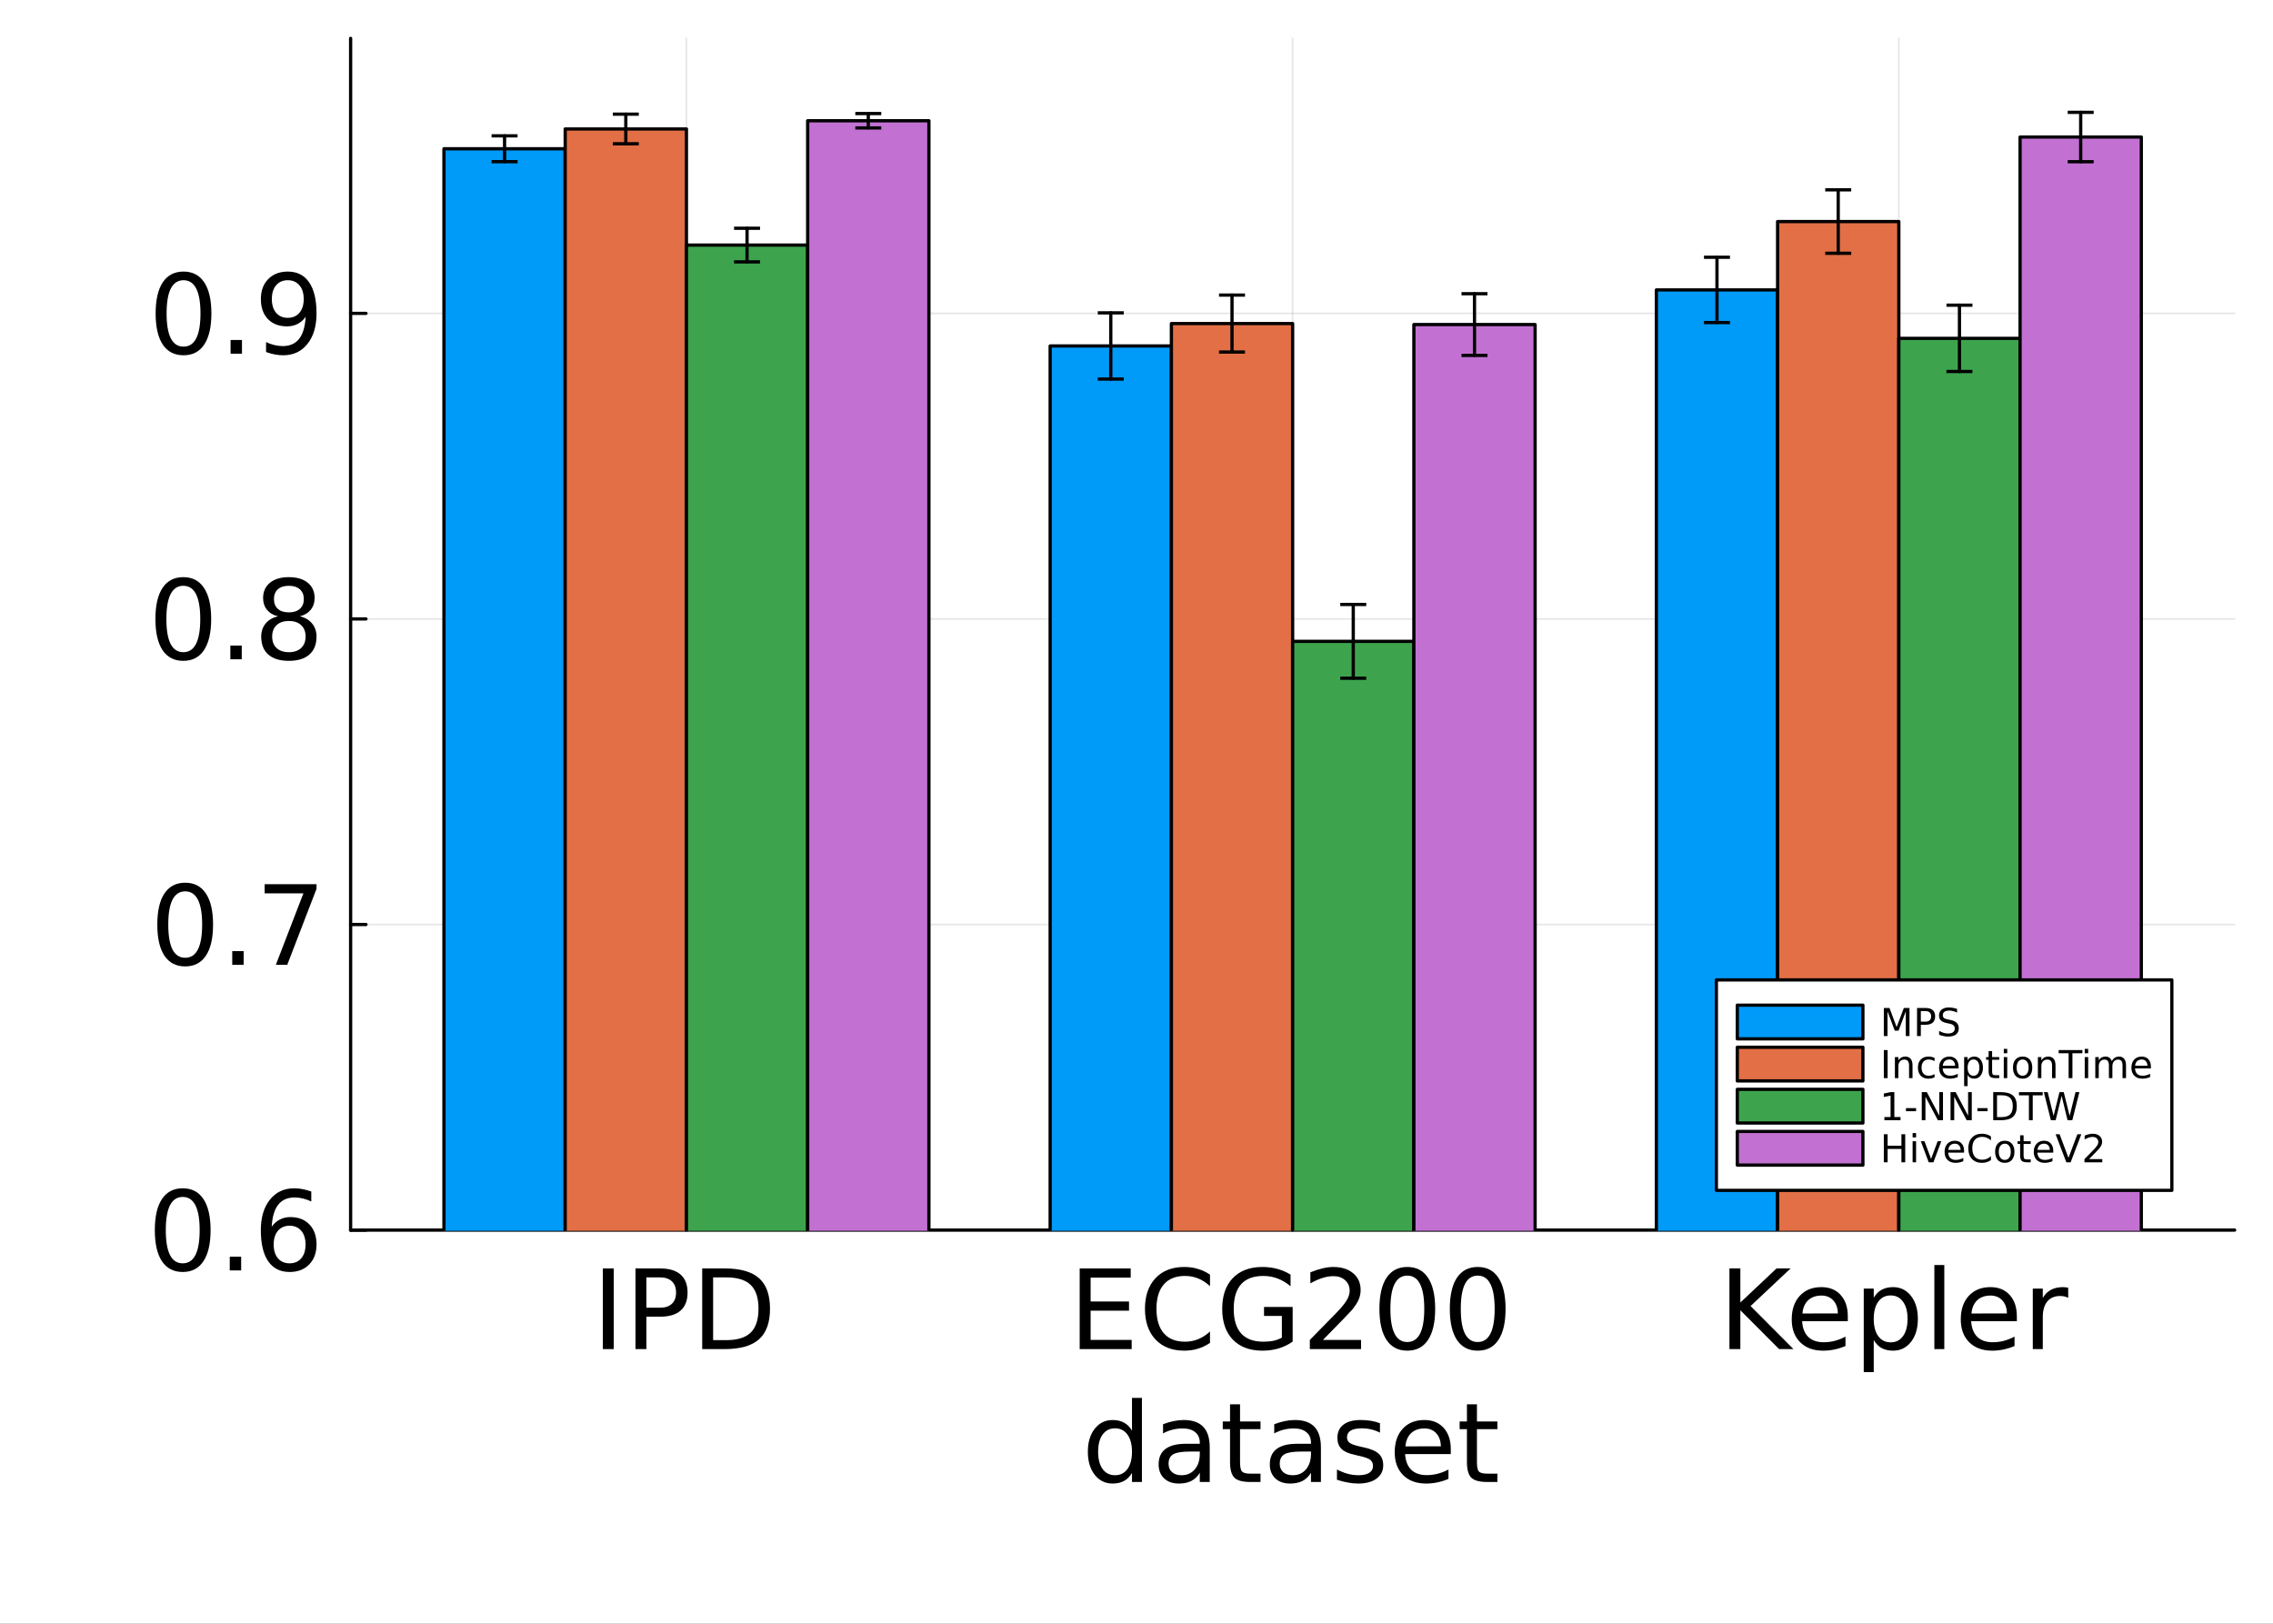 <?xml version="1.0" encoding="utf-8"?>
<svg xmlns="http://www.w3.org/2000/svg" xmlns:xlink="http://www.w3.org/1999/xlink" width="700" height="500" viewBox="0 0 2800 2000">
<rect x="0" y="0" width="2800" height="2000" fill="#333333" stroke="none"/>
<defs>
  <clipPath id="clip960">
    <rect x="0" y="0" width="2800" height="2000"/>
  </clipPath>
</defs>
<path clip-path="url(#clip960)" d="M0 2000 L2800 2000 L2800 -4.44089e-14 L0 -4.44089e-14  Z" fill="#ffffff" fill-rule="evenodd" fill-opacity="1"/>
<defs>
  <clipPath id="clip961">
    <rect x="560" y="0" width="1961" height="1961"/>
  </clipPath>
</defs>
<path clip-path="url(#clip960)" d="M431.91 1515.12 L2752.76 1515.12 L2752.76 47.244 L431.91 47.244  Z" fill="#ffffff" fill-rule="evenodd" fill-opacity="1"/>
<defs>
  <clipPath id="clip962">
    <rect x="431" y="47" width="2322" height="1469"/>
  </clipPath>
</defs>
<polyline clip-path="url(#clip962)" style="stroke:#000000; stroke-linecap:round; stroke-linejoin:round; stroke-width:2; stroke-opacity:0.1; fill:none" points="845.581,1515.12 845.581,47.244 "/>
<polyline clip-path="url(#clip962)" style="stroke:#000000; stroke-linecap:round; stroke-linejoin:round; stroke-width:2; stroke-opacity:0.1; fill:none" points="1592.33,1515.12 1592.33,47.244 "/>
<polyline clip-path="url(#clip962)" style="stroke:#000000; stroke-linecap:round; stroke-linejoin:round; stroke-width:2; stroke-opacity:0.1; fill:none" points="2339.09,1515.12 2339.09,47.244 "/>
<polyline clip-path="url(#clip962)" style="stroke:#000000; stroke-linecap:round; stroke-linejoin:round; stroke-width:2; stroke-opacity:0.1; fill:none" points="431.91,1515.12 2752.76,1515.12 "/>
<polyline clip-path="url(#clip962)" style="stroke:#000000; stroke-linecap:round; stroke-linejoin:round; stroke-width:2; stroke-opacity:0.1; fill:none" points="431.91,1138.74 2752.76,1138.74 "/>
<polyline clip-path="url(#clip962)" style="stroke:#000000; stroke-linecap:round; stroke-linejoin:round; stroke-width:2; stroke-opacity:0.1; fill:none" points="431.91,762.362 2752.76,762.362 "/>
<polyline clip-path="url(#clip962)" style="stroke:#000000; stroke-linecap:round; stroke-linejoin:round; stroke-width:2; stroke-opacity:0.1; fill:none" points="431.91,385.984 2752.76,385.984 "/>
<polyline clip-path="url(#clip960)" style="stroke:#000000; stroke-linecap:round; stroke-linejoin:round; stroke-width:4; stroke-opacity:1; fill:none" points="431.91,1515.12 2752.76,1515.12 "/>
<polyline clip-path="url(#clip960)" style="stroke:#000000; stroke-linecap:round; stroke-linejoin:round; stroke-width:4; stroke-opacity:1; fill:none" points="845.581,1515.12 845.581,1496.22 "/>
<polyline clip-path="url(#clip960)" style="stroke:#000000; stroke-linecap:round; stroke-linejoin:round; stroke-width:4; stroke-opacity:1; fill:none" points="1592.33,1515.12 1592.33,1496.22 "/>
<polyline clip-path="url(#clip960)" style="stroke:#000000; stroke-linecap:round; stroke-linejoin:round; stroke-width:4; stroke-opacity:1; fill:none" points="2339.09,1515.12 2339.09,1496.22 "/>
<path clip-path="url(#clip960)" d="M742.627 1562.36 L756.071 1562.36 L756.071 1661.72 L742.627 1661.72 L742.627 1562.36 Z" fill="#000000" fill-rule="nonzero" fill-opacity="1" /><path clip-path="url(#clip960)" d="M796.267 1573.4 L796.267 1610.74 L813.171 1610.74 Q822.555 1610.74 827.679 1605.88 Q832.803 1601.02 832.803 1592.04 Q832.803 1583.12 827.679 1578.26 Q822.555 1573.4 813.171 1573.4 L796.267 1573.4 M782.824 1562.36 L813.171 1562.36 Q829.875 1562.36 838.394 1569.94 Q846.979 1577.46 846.979 1592.04 Q846.979 1606.75 838.394 1614.27 Q829.875 1621.79 813.171 1621.79 L796.267 1621.79 L796.267 1661.72 L782.824 1661.72 L782.824 1562.36 Z" fill="#000000" fill-rule="nonzero" fill-opacity="1" /><path clip-path="url(#clip960)" d="M878.457 1573.4 L878.457 1650.67 L894.695 1650.67 Q915.259 1650.67 924.776 1641.35 Q934.359 1632.04 934.359 1611.94 Q934.359 1591.97 924.776 1582.72 Q915.259 1573.4 894.695 1573.4 L878.457 1573.4 M865.014 1562.36 L892.632 1562.36 Q921.515 1562.36 935.025 1574.4 Q948.535 1586.38 948.535 1611.94 Q948.535 1637.63 934.958 1649.67 Q921.382 1661.72 892.632 1661.72 L865.014 1661.72 L865.014 1562.36 Z" fill="#000000" fill-rule="nonzero" fill-opacity="1" /><path clip-path="url(#clip960)" d="M1330.02 1562.36 L1392.85 1562.36 L1392.85 1573.67 L1343.47 1573.67 L1343.47 1603.09 L1390.78 1603.09 L1390.78 1614.4 L1343.47 1614.4 L1343.47 1650.4 L1394.05 1650.4 L1394.05 1661.72 L1330.02 1661.72 L1330.02 1562.36 Z" fill="#000000" fill-rule="nonzero" fill-opacity="1" /><path clip-path="url(#clip960)" d="M1490.54 1570.01 L1490.54 1584.19 Q1483.76 1577.86 1476.04 1574.74 Q1468.38 1571.61 1459.73 1571.61 Q1442.69 1571.61 1433.64 1582.06 Q1424.59 1592.44 1424.59 1612.14 Q1424.59 1631.77 1433.64 1642.22 Q1442.69 1652.6 1459.73 1652.6 Q1468.38 1652.6 1476.04 1649.47 Q1483.76 1646.34 1490.54 1640.02 L1490.54 1654.06 Q1483.49 1658.86 1475.57 1661.25 Q1467.72 1663.65 1458.93 1663.65 Q1436.37 1663.65 1423.39 1649.87 Q1410.42 1636.03 1410.42 1612.14 Q1410.42 1588.18 1423.39 1574.4 Q1436.37 1560.56 1458.93 1560.56 Q1467.85 1560.56 1475.7 1562.96 Q1483.62 1565.29 1490.54 1570.01 Z" fill="#000000" fill-rule="nonzero" fill-opacity="1" /><path clip-path="url(#clip960)" d="M1579.06 1647.54 L1579.06 1620.86 L1557.09 1620.86 L1557.09 1609.81 L1592.37 1609.81 L1592.37 1652.47 Q1584.58 1657.99 1575.2 1660.85 Q1565.81 1663.65 1555.16 1663.65 Q1531.87 1663.65 1518.69 1650.07 Q1505.58 1636.43 1505.58 1612.14 Q1505.58 1587.78 1518.69 1574.2 Q1531.87 1560.56 1555.16 1560.56 Q1564.88 1560.56 1573.6 1562.96 Q1582.38 1565.35 1589.77 1570.01 L1589.77 1584.32 Q1582.32 1578 1573.93 1574.8 Q1565.55 1571.61 1556.3 1571.61 Q1538.06 1571.61 1528.88 1581.79 Q1519.76 1591.97 1519.76 1612.14 Q1519.76 1632.24 1528.88 1642.42 Q1538.06 1652.6 1556.3 1652.6 Q1563.42 1652.6 1569.01 1651.4 Q1574.6 1650.14 1579.06 1647.54 Z" fill="#000000" fill-rule="nonzero" fill-opacity="1" /><path clip-path="url(#clip960)" d="M1629.7 1650.4 L1676.62 1650.4 L1676.62 1661.72 L1613.53 1661.72 L1613.53 1650.4 Q1621.18 1642.48 1634.36 1629.17 Q1647.6 1615.8 1651 1611.94 Q1657.45 1604.68 1659.98 1599.69 Q1662.58 1594.63 1662.58 1589.78 Q1662.58 1581.86 1656.99 1576.87 Q1651.46 1571.87 1642.55 1571.87 Q1636.22 1571.87 1629.17 1574.07 Q1622.18 1576.27 1614.19 1580.73 L1614.19 1567.15 Q1622.31 1563.89 1629.37 1562.22 Q1636.42 1560.56 1642.28 1560.56 Q1657.72 1560.56 1666.9 1568.28 Q1676.09 1576 1676.09 1588.91 Q1676.09 1595.03 1673.76 1600.56 Q1671.49 1606.01 1665.44 1613.47 Q1663.78 1615.4 1654.86 1624.65 Q1645.94 1633.83 1629.7 1650.4 Z" fill="#000000" fill-rule="nonzero" fill-opacity="1" /><path clip-path="url(#clip960)" d="M1733.59 1571.21 Q1723.2 1571.21 1717.95 1581.46 Q1712.76 1591.64 1712.76 1612.14 Q1712.76 1632.57 1717.95 1642.82 Q1723.2 1653 1733.59 1653 Q1744.04 1653 1749.23 1642.82 Q1754.48 1632.57 1754.48 1612.14 Q1754.48 1591.64 1749.23 1581.46 Q1744.04 1571.21 1733.59 1571.21 M1733.59 1560.56 Q1750.29 1560.56 1759.08 1573.8 Q1767.93 1586.98 1767.93 1612.14 Q1767.93 1637.23 1759.08 1650.47 Q1750.29 1663.65 1733.59 1663.65 Q1716.88 1663.65 1708.03 1650.47 Q1699.25 1637.23 1699.25 1612.14 Q1699.25 1586.98 1708.03 1573.8 Q1716.88 1560.56 1733.59 1560.56 Z" fill="#000000" fill-rule="nonzero" fill-opacity="1" /><path clip-path="url(#clip960)" d="M1820.3 1571.21 Q1809.92 1571.21 1804.66 1581.46 Q1799.47 1591.64 1799.47 1612.14 Q1799.47 1632.57 1804.66 1642.82 Q1809.92 1653 1820.3 1653 Q1830.75 1653 1835.94 1642.82 Q1841.2 1632.57 1841.2 1612.14 Q1841.2 1591.64 1835.94 1581.46 Q1830.75 1571.21 1820.3 1571.21 M1820.3 1560.56 Q1837.01 1560.56 1845.79 1573.8 Q1854.64 1586.98 1854.64 1612.14 Q1854.64 1637.23 1845.79 1650.47 Q1837.01 1663.65 1820.3 1663.65 Q1803.6 1663.65 1794.75 1650.47 Q1785.96 1637.23 1785.96 1612.14 Q1785.96 1586.98 1794.75 1573.8 Q1803.6 1560.56 1820.3 1560.56 Z" fill="#000000" fill-rule="nonzero" fill-opacity="1" /><path clip-path="url(#clip960)" d="M2130.42 1562.36 L2143.86 1562.36 L2143.86 1604.35 L2188.45 1562.36 L2205.75 1562.36 L2156.44 1608.68 L2209.28 1661.72 L2191.58 1661.72 L2143.86 1613.87 L2143.86 1661.72 L2130.42 1661.72 L2130.42 1562.36 Z" fill="#000000" fill-rule="nonzero" fill-opacity="1" /><path clip-path="url(#clip960)" d="M2276.23 1621.39 L2276.23 1627.38 L2219.93 1627.38 Q2220.72 1640.02 2227.51 1646.68 Q2234.37 1653.27 2246.55 1653.27 Q2253.6 1653.27 2260.19 1651.53 Q2266.84 1649.8 2273.37 1646.34 L2273.37 1657.92 Q2266.78 1660.72 2259.86 1662.18 Q2252.94 1663.65 2245.81 1663.65 Q2227.98 1663.65 2217.53 1653.27 Q2207.15 1642.88 2207.15 1625.18 Q2207.15 1606.88 2217 1596.16 Q2226.91 1585.38 2243.68 1585.38 Q2258.73 1585.38 2267.44 1595.1 Q2276.23 1604.75 2276.23 1621.39 M2263.98 1617.79 Q2263.85 1607.74 2258.33 1601.76 Q2252.87 1595.77 2243.82 1595.77 Q2233.57 1595.77 2227.38 1601.56 Q2221.26 1607.35 2220.33 1617.86 L2263.98 1617.79 Z" fill="#000000" fill-rule="nonzero" fill-opacity="1" /><path clip-path="url(#clip960)" d="M2308.17 1650.54 L2308.17 1690.07 L2295.86 1690.07 L2295.86 1587.18 L2308.17 1587.18 L2308.17 1598.49 Q2312.03 1591.84 2317.89 1588.64 Q2323.81 1585.38 2332 1585.38 Q2345.57 1585.38 2354.03 1596.16 Q2362.54 1606.95 2362.54 1624.52 Q2362.54 1642.08 2354.03 1652.87 Q2345.57 1663.65 2332 1663.65 Q2323.81 1663.65 2317.89 1660.45 Q2312.03 1657.19 2308.17 1650.54 M2349.83 1624.52 Q2349.83 1611.01 2344.24 1603.35 Q2338.72 1595.63 2329 1595.63 Q2319.29 1595.63 2313.7 1603.35 Q2308.17 1611.01 2308.17 1624.52 Q2308.17 1638.03 2313.7 1645.75 Q2319.29 1653.4 2329 1653.4 Q2338.72 1653.4 2344.24 1645.75 Q2349.83 1638.03 2349.83 1624.52 Z" fill="#000000" fill-rule="nonzero" fill-opacity="1" /><path clip-path="url(#clip960)" d="M2382.84 1558.16 L2395.09 1558.16 L2395.09 1661.72 L2382.84 1661.72 L2382.84 1558.16 Z" fill="#000000" fill-rule="nonzero" fill-opacity="1" /><path clip-path="url(#clip960)" d="M2484.46 1621.39 L2484.46 1627.38 L2428.16 1627.38 Q2428.96 1640.02 2435.75 1646.68 Q2442.6 1653.27 2454.78 1653.27 Q2461.84 1653.27 2468.43 1651.53 Q2475.08 1649.8 2481.6 1646.34 L2481.6 1657.92 Q2475.01 1660.72 2468.09 1662.18 Q2461.17 1663.65 2454.05 1663.65 Q2436.22 1663.65 2425.77 1653.27 Q2415.39 1642.88 2415.39 1625.18 Q2415.39 1606.88 2425.23 1596.16 Q2435.15 1585.38 2451.92 1585.38 Q2466.96 1585.38 2475.68 1595.1 Q2484.46 1604.75 2484.46 1621.39 M2472.22 1617.79 Q2472.09 1607.74 2466.56 1601.76 Q2461.11 1595.77 2452.05 1595.77 Q2441.81 1595.77 2435.62 1601.56 Q2429.49 1607.35 2428.56 1617.86 L2472.22 1617.79 Z" fill="#000000" fill-rule="nonzero" fill-opacity="1" /><path clip-path="url(#clip960)" d="M2547.75 1598.63 Q2545.69 1597.43 2543.23 1596.9 Q2540.83 1596.3 2537.9 1596.3 Q2527.52 1596.3 2521.93 1603.09 Q2516.41 1609.81 2516.41 1622.45 L2516.41 1661.72 L2504.1 1661.72 L2504.1 1587.18 L2516.41 1587.18 L2516.41 1598.76 Q2520.27 1591.97 2526.46 1588.71 Q2532.65 1585.38 2541.5 1585.38 Q2542.76 1585.38 2544.29 1585.58 Q2545.82 1585.72 2547.69 1586.05 L2547.75 1598.63 Z" fill="#000000" fill-rule="nonzero" fill-opacity="1" /><path clip-path="url(#clip960)" d="M1394.44 1762.17 L1394.44 1721.84 L1406.69 1721.84 L1406.69 1825.39 L1394.44 1825.39 L1394.44 1814.21 Q1390.59 1820.86 1384.66 1824.12 Q1378.81 1827.32 1370.55 1827.32 Q1357.04 1827.32 1348.53 1816.54 Q1340.07 1805.76 1340.07 1788.19 Q1340.07 1770.62 1348.53 1759.84 Q1357.04 1749.06 1370.55 1749.06 Q1378.81 1749.06 1384.66 1752.32 Q1390.59 1755.51 1394.44 1762.17 M1352.72 1788.19 Q1352.72 1801.7 1358.24 1809.42 Q1363.83 1817.07 1373.55 1817.07 Q1383.26 1817.07 1388.85 1809.42 Q1394.44 1801.7 1394.44 1788.19 Q1394.44 1774.68 1388.85 1767.02 Q1383.26 1759.3 1373.55 1759.3 Q1363.83 1759.3 1358.24 1767.02 Q1352.72 1774.68 1352.72 1788.19 Z" fill="#000000" fill-rule="nonzero" fill-opacity="1" /><path clip-path="url(#clip960)" d="M1465.79 1787.92 Q1450.95 1787.92 1445.22 1791.32 Q1439.5 1794.71 1439.5 1802.9 Q1439.5 1809.42 1443.76 1813.28 Q1448.08 1817.07 1455.47 1817.07 Q1465.65 1817.07 1471.78 1809.88 Q1477.97 1802.63 1477.97 1790.65 L1477.97 1787.92 L1465.79 1787.92 M1490.21 1782.86 L1490.21 1825.39 L1477.97 1825.39 L1477.97 1814.08 Q1473.77 1820.86 1467.52 1824.12 Q1461.26 1827.32 1452.21 1827.32 Q1440.76 1827.32 1433.98 1820.93 Q1427.25 1814.47 1427.25 1803.69 Q1427.25 1791.12 1435.64 1784.73 Q1444.09 1778.34 1460.8 1778.34 L1477.97 1778.34 L1477.97 1777.14 Q1477.97 1768.69 1472.38 1764.1 Q1466.85 1759.44 1456.8 1759.44 Q1450.41 1759.44 1444.36 1760.97 Q1438.3 1762.5 1432.71 1765.56 L1432.71 1754.25 Q1439.43 1751.65 1445.76 1750.39 Q1452.08 1749.06 1458.07 1749.06 Q1474.24 1749.06 1482.23 1757.44 Q1490.21 1765.83 1490.21 1782.86 Z" fill="#000000" fill-rule="nonzero" fill-opacity="1" /><path clip-path="url(#clip960)" d="M1527.55 1729.69 L1527.55 1750.85 L1552.77 1750.85 L1552.77 1760.37 L1527.55 1760.37 L1527.55 1800.83 Q1527.55 1809.95 1530.01 1812.54 Q1532.54 1815.14 1540.19 1815.14 L1552.77 1815.14 L1552.77 1825.39 L1540.19 1825.39 Q1526.02 1825.39 1520.62 1820.13 Q1515.23 1814.81 1515.23 1800.83 L1515.23 1760.37 L1506.25 1760.37 L1506.25 1750.85 L1515.23 1750.85 L1515.23 1729.69 L1527.55 1729.69 Z" fill="#000000" fill-rule="nonzero" fill-opacity="1" /><path clip-path="url(#clip960)" d="M1602.75 1787.92 Q1587.91 1787.92 1582.18 1791.32 Q1576.46 1794.71 1576.46 1802.9 Q1576.46 1809.42 1580.72 1813.28 Q1585.05 1817.07 1592.43 1817.07 Q1602.62 1817.07 1608.74 1809.88 Q1614.93 1802.63 1614.93 1790.65 L1614.93 1787.92 L1602.75 1787.92 M1627.17 1782.86 L1627.17 1825.39 L1614.93 1825.39 L1614.93 1814.08 Q1610.73 1820.86 1604.48 1824.12 Q1598.22 1827.32 1589.17 1827.32 Q1577.73 1827.32 1570.94 1820.93 Q1564.22 1814.47 1564.22 1803.69 Q1564.22 1791.12 1572.6 1784.73 Q1581.05 1778.34 1597.76 1778.34 L1614.93 1778.34 L1614.93 1777.14 Q1614.93 1768.69 1609.34 1764.1 Q1603.81 1759.44 1593.76 1759.44 Q1587.38 1759.44 1581.32 1760.97 Q1575.26 1762.5 1569.67 1765.56 L1569.67 1754.25 Q1576.39 1751.65 1582.72 1750.39 Q1589.04 1749.06 1595.03 1749.06 Q1611.2 1749.06 1619.19 1757.44 Q1627.17 1765.83 1627.17 1782.86 Z" fill="#000000" fill-rule="nonzero" fill-opacity="1" /><path clip-path="url(#clip960)" d="M1699.91 1753.05 L1699.91 1764.63 Q1694.72 1761.97 1689.13 1760.64 Q1683.54 1759.3 1677.55 1759.3 Q1668.43 1759.3 1663.84 1762.1 Q1659.32 1764.89 1659.32 1770.48 Q1659.32 1774.74 1662.58 1777.21 Q1665.84 1779.6 1675.69 1781.8 L1679.88 1782.73 Q1692.92 1785.53 1698.38 1790.65 Q1703.91 1795.71 1703.91 1804.83 Q1703.91 1815.21 1695.65 1821.26 Q1687.47 1827.32 1673.09 1827.32 Q1667.1 1827.32 1660.58 1826.12 Q1654.13 1824.99 1646.94 1822.66 L1646.94 1810.02 Q1653.73 1813.54 1660.31 1815.34 Q1666.9 1817.07 1673.36 1817.07 Q1682.01 1817.07 1686.67 1814.14 Q1691.33 1811.15 1691.33 1805.76 Q1691.33 1800.77 1687.93 1798.1 Q1684.61 1795.44 1673.23 1792.98 L1668.97 1791.98 Q1657.59 1789.59 1652.53 1784.66 Q1647.47 1779.67 1647.47 1771.02 Q1647.47 1760.5 1654.92 1754.78 Q1662.38 1749.06 1676.09 1749.06 Q1682.88 1749.06 1688.86 1750.05 Q1694.85 1751.05 1699.91 1753.05 Z" fill="#000000" fill-rule="nonzero" fill-opacity="1" /><path clip-path="url(#clip960)" d="M1787.16 1785.06 L1787.16 1791.05 L1730.86 1791.05 Q1731.66 1803.69 1738.44 1810.35 Q1745.3 1816.94 1757.48 1816.94 Q1764.53 1816.94 1771.12 1815.21 Q1777.78 1813.48 1784.3 1810.02 L1784.3 1821.6 Q1777.71 1824.39 1770.79 1825.86 Q1763.87 1827.32 1756.75 1827.32 Q1738.91 1827.32 1728.46 1816.94 Q1718.08 1806.56 1718.08 1788.85 Q1718.08 1770.55 1727.93 1759.84 Q1737.85 1749.06 1754.62 1749.06 Q1769.66 1749.06 1778.38 1758.77 Q1787.16 1768.42 1787.16 1785.06 M1774.91 1781.47 Q1774.78 1771.42 1769.26 1765.43 Q1763.8 1759.44 1754.75 1759.44 Q1744.5 1759.44 1738.31 1765.23 Q1732.19 1771.02 1731.26 1781.53 L1774.91 1781.47 Z" fill="#000000" fill-rule="nonzero" fill-opacity="1" /><path clip-path="url(#clip960)" d="M1819.37 1729.69 L1819.37 1750.85 L1844.59 1750.85 L1844.59 1760.37 L1819.37 1760.37 L1819.37 1800.83 Q1819.37 1809.95 1821.83 1812.54 Q1824.36 1815.14 1832.01 1815.14 L1844.59 1815.14 L1844.59 1825.39 L1832.01 1825.39 Q1817.84 1825.39 1812.45 1820.13 Q1807.06 1814.81 1807.06 1800.83 L1807.06 1760.37 L1798.07 1760.37 L1798.07 1750.85 L1807.06 1750.85 L1807.06 1729.69 L1819.37 1729.69 Z" fill="#000000" fill-rule="nonzero" fill-opacity="1" /><polyline clip-path="url(#clip960)" style="stroke:#000000; stroke-linecap:round; stroke-linejoin:round; stroke-width:4; stroke-opacity:1; fill:none" points="431.91,1515.12 431.91,47.244 "/>
<polyline clip-path="url(#clip960)" style="stroke:#000000; stroke-linecap:round; stroke-linejoin:round; stroke-width:4; stroke-opacity:1; fill:none" points="431.91,1515.12 450.808,1515.12 "/>
<polyline clip-path="url(#clip960)" style="stroke:#000000; stroke-linecap:round; stroke-linejoin:round; stroke-width:4; stroke-opacity:1; fill:none" points="431.91,1138.74 450.808,1138.74 "/>
<polyline clip-path="url(#clip960)" style="stroke:#000000; stroke-linecap:round; stroke-linejoin:round; stroke-width:4; stroke-opacity:1; fill:none" points="431.91,762.362 450.808,762.362 "/>
<polyline clip-path="url(#clip960)" style="stroke:#000000; stroke-linecap:round; stroke-linejoin:round; stroke-width:4; stroke-opacity:1; fill:none" points="431.91,385.984 450.808,385.984 "/>
<path clip-path="url(#clip960)" d="M225.065 1474.29 Q214.683 1474.29 209.425 1484.54 Q204.234 1494.72 204.234 1515.22 Q204.234 1535.65 209.425 1545.9 Q214.683 1556.08 225.065 1556.08 Q235.513 1556.08 240.704 1545.9 Q245.961 1535.65 245.961 1515.22 Q245.961 1494.72 240.704 1484.54 Q235.513 1474.29 225.065 1474.29 M225.065 1463.64 Q241.769 1463.64 250.553 1476.88 Q259.405 1490.06 259.405 1515.22 Q259.405 1540.31 250.553 1553.55 Q241.769 1566.73 225.065 1566.73 Q208.36 1566.73 199.509 1553.55 Q190.724 1540.31 190.724 1515.22 Q190.724 1490.06 199.509 1476.88 Q208.36 1463.64 225.065 1463.64 Z" fill="#000000" fill-rule="nonzero" fill-opacity="1" /><path clip-path="url(#clip960)" d="M283.03 1547.89 L297.072 1547.89 L297.072 1564.8 L283.03 1564.8 L283.03 1547.89 Z" fill="#000000" fill-rule="nonzero" fill-opacity="1" /><path clip-path="url(#clip960)" d="M356.768 1509.76 Q347.717 1509.76 342.393 1515.95 Q337.136 1522.14 337.136 1532.92 Q337.136 1543.63 342.393 1549.89 Q347.717 1556.08 356.768 1556.08 Q365.819 1556.08 371.076 1549.89 Q376.4 1543.63 376.4 1532.92 Q376.4 1522.14 371.076 1515.95 Q365.819 1509.76 356.768 1509.76 M383.455 1467.63 L383.455 1479.88 Q378.397 1477.48 373.206 1476.22 Q368.082 1474.95 363.024 1474.95 Q349.714 1474.95 342.659 1483.94 Q335.672 1492.92 334.673 1511.09 Q338.6 1505.3 344.523 1502.24 Q350.446 1499.11 357.567 1499.11 Q372.541 1499.11 381.192 1508.23 Q389.91 1517.28 389.91 1532.92 Q389.91 1548.23 380.859 1557.48 Q371.809 1566.73 356.768 1566.73 Q339.531 1566.73 330.414 1553.55 Q321.297 1540.31 321.297 1515.22 Q321.297 1491.66 332.477 1477.68 Q343.658 1463.64 362.491 1463.64 Q367.549 1463.64 372.674 1464.64 Q377.865 1465.64 383.455 1467.63 Z" fill="#000000" fill-rule="nonzero" fill-opacity="1" /><path clip-path="url(#clip960)" d="M228.126 1097.91 Q217.744 1097.91 212.486 1108.16 Q207.296 1118.34 207.296 1138.84 Q207.296 1159.27 212.486 1169.52 Q217.744 1179.7 228.126 1179.7 Q238.574 1179.7 243.765 1169.52 Q249.023 1159.27 249.023 1138.84 Q249.023 1118.34 243.765 1108.16 Q238.574 1097.91 228.126 1097.91 M228.126 1087.26 Q244.83 1087.26 253.615 1100.51 Q262.466 1113.68 262.466 1138.84 Q262.466 1163.93 253.615 1177.17 Q244.83 1190.35 228.126 1190.35 Q211.422 1190.35 202.57 1177.17 Q193.786 1163.93 193.786 1138.84 Q193.786 1113.68 202.57 1100.51 Q211.422 1087.26 228.126 1087.26 Z" fill="#000000" fill-rule="nonzero" fill-opacity="1" /><path clip-path="url(#clip960)" d="M286.091 1171.52 L300.134 1171.52 L300.134 1188.42 L286.091 1188.42 L286.091 1171.52 Z" fill="#000000" fill-rule="nonzero" fill-opacity="1" /><path clip-path="url(#clip960)" d="M326.022 1089.06 L389.91 1089.06 L389.91 1094.78 L353.84 1188.42 L339.798 1188.42 L373.738 1100.37 L326.022 1100.37 L326.022 1089.06 Z" fill="#000000" fill-rule="nonzero" fill-opacity="1" /><path clip-path="url(#clip960)" d="M225.797 721.533 Q215.415 721.533 210.157 731.782 Q204.966 741.964 204.966 762.462 Q204.966 782.893 210.157 793.141 Q215.415 803.324 225.797 803.324 Q236.245 803.324 241.436 793.141 Q246.693 782.893 246.693 762.462 Q246.693 741.964 241.436 731.782 Q236.245 721.533 225.797 721.533 M225.797 710.885 Q242.501 710.885 251.285 724.128 Q260.137 737.305 260.137 762.462 Q260.137 787.551 251.285 800.795 Q242.501 813.972 225.797 813.972 Q209.092 813.972 200.241 800.795 Q191.456 787.551 191.456 762.462 Q191.456 737.305 200.241 724.128 Q209.092 710.885 225.797 710.885 Z" fill="#000000" fill-rule="nonzero" fill-opacity="1" /><path clip-path="url(#clip960)" d="M283.762 795.138 L297.804 795.138 L297.804 812.042 L283.762 812.042 L283.762 795.138 Z" fill="#000000" fill-rule="nonzero" fill-opacity="1" /><path clip-path="url(#clip960)" d="M355.836 764.857 Q346.253 764.857 340.729 769.982 Q335.272 775.106 335.272 784.091 Q335.272 793.075 340.729 798.199 Q346.253 803.324 355.836 803.324 Q365.42 803.324 370.943 798.199 Q376.467 793.008 376.467 784.091 Q376.467 775.106 370.943 769.982 Q365.486 764.857 355.836 764.857 M342.393 759.134 Q333.742 757.004 328.883 751.081 Q324.092 745.158 324.092 736.64 Q324.092 724.727 332.544 717.806 Q341.062 710.885 355.836 710.885 Q370.677 710.885 379.129 717.806 Q387.581 724.727 387.581 736.64 Q387.581 745.158 382.723 751.081 Q377.931 757.004 369.346 759.134 Q379.063 761.397 384.453 767.985 Q389.91 774.574 389.91 784.091 Q389.91 798.532 381.059 806.252 Q372.274 813.972 355.836 813.972 Q339.398 813.972 330.547 806.252 Q321.762 798.532 321.762 784.091 Q321.762 774.574 327.22 767.985 Q332.677 761.397 342.393 759.134 M337.468 737.904 Q337.468 745.624 342.26 749.95 Q347.118 754.276 355.836 754.276 Q364.488 754.276 369.346 749.95 Q374.271 745.624 374.271 737.904 Q374.271 730.185 369.346 725.859 Q364.488 721.533 355.836 721.533 Q347.118 721.533 342.26 725.859 Q337.468 730.185 337.468 737.904 Z" fill="#000000" fill-rule="nonzero" fill-opacity="1" /><path clip-path="url(#clip960)" d="M226.063 345.155 Q215.681 345.155 210.423 355.404 Q205.232 365.586 205.232 386.084 Q205.232 406.515 210.423 416.764 Q215.681 426.946 226.063 426.946 Q236.511 426.946 241.702 416.764 Q246.96 406.515 246.96 386.084 Q246.96 365.586 241.702 355.404 Q236.511 345.155 226.063 345.155 M226.063 334.507 Q242.767 334.507 251.552 347.751 Q260.403 360.928 260.403 386.084 Q260.403 411.173 251.552 424.417 Q242.767 437.594 226.063 437.594 Q209.359 437.594 200.507 424.417 Q191.723 411.173 191.723 386.084 Q191.723 360.928 200.507 347.751 Q209.359 334.507 226.063 334.507 Z" fill="#000000" fill-rule="nonzero" fill-opacity="1" /><path clip-path="url(#clip960)" d="M284.028 418.76 L298.07 418.76 L298.07 435.664 L284.028 435.664 L284.028 418.76 Z" fill="#000000" fill-rule="nonzero" fill-opacity="1" /><path clip-path="url(#clip960)" d="M327.752 433.601 L327.752 421.356 Q332.81 423.751 338.001 425.016 Q343.192 426.28 348.183 426.28 Q361.493 426.28 368.481 417.363 Q375.535 408.378 376.534 390.143 Q372.674 395.867 366.751 398.928 Q360.828 401.989 353.64 401.989 Q338.733 401.989 330.015 393.005 Q321.363 383.954 321.363 368.315 Q321.363 353.008 330.414 343.758 Q339.465 334.507 354.505 334.507 Q371.742 334.507 380.793 347.751 Q389.91 360.928 389.91 386.084 Q389.91 409.576 378.73 423.618 Q367.616 437.594 348.782 437.594 Q343.724 437.594 338.533 436.596 Q333.342 435.597 327.752 433.601 M354.505 391.474 Q363.556 391.474 368.814 385.285 Q374.138 379.096 374.138 368.315 Q374.138 357.6 368.814 351.411 Q363.556 345.155 354.505 345.155 Q345.454 345.155 340.13 351.411 Q334.873 357.6 334.873 368.315 Q334.873 379.096 340.13 385.285 Q345.454 391.474 354.505 391.474 Z" fill="#000000" fill-rule="nonzero" fill-opacity="1" /><path clip-path="url(#clip962)" d="M546.88 183.225 L546.88 3773.38 L696.231 3773.38 L696.231 183.225 L546.88 183.225 L546.88 183.225  Z" fill="#009af9" fill-rule="evenodd" fill-opacity="1"/>
<polyline clip-path="url(#clip962)" style="stroke:#000000; stroke-linecap:round; stroke-linejoin:round; stroke-width:4; stroke-opacity:1; fill:none" points="546.88,183.225 546.88,3773.38 696.231,3773.38 696.231,183.225 546.88,183.225 "/>
<path clip-path="url(#clip962)" d="M1293.63 426.131 L1293.63 3773.38 L1442.98 3773.38 L1442.98 426.131 L1293.63 426.131 L1293.63 426.131  Z" fill="#009af9" fill-rule="evenodd" fill-opacity="1"/>
<polyline clip-path="url(#clip962)" style="stroke:#000000; stroke-linecap:round; stroke-linejoin:round; stroke-width:4; stroke-opacity:1; fill:none" points="1293.63,426.131 1293.63,3773.38 1442.98,3773.38 1442.98,426.131 1293.63,426.131 "/>
<path clip-path="url(#clip962)" d="M2040.38 357.103 L2040.38 3773.38 L2189.73 3773.38 L2189.73 357.103 L2040.38 357.103 L2040.38 357.103  Z" fill="#009af9" fill-rule="evenodd" fill-opacity="1"/>
<polyline clip-path="url(#clip962)" style="stroke:#000000; stroke-linecap:round; stroke-linejoin:round; stroke-width:4; stroke-opacity:1; fill:none" points="2040.38,357.103 2040.38,3773.38 2189.73,3773.38 2189.73,357.103 2040.38,357.103 "/>
<circle clip-path="url(#clip962)" style="fill:#009af9; stroke:none; fill-opacity:0" cx="621.555" cy="183.225" r="2"/>
<circle clip-path="url(#clip962)" style="fill:#009af9; stroke:none; fill-opacity:0" cx="1368.31" cy="426.131" r="2"/>
<circle clip-path="url(#clip962)" style="fill:#009af9; stroke:none; fill-opacity:0" cx="2115.06" cy="357.103" r="2"/>
<path clip-path="url(#clip962)" d="M621.555 199.133 L621.555 167.318 L621.555 3773.38 L621.555 3773.38  Z" fill="#009af9" fill-rule="evenodd" fill-opacity="1"/>
<polyline clip-path="url(#clip962)" style="stroke:#000000; stroke-linecap:round; stroke-linejoin:round; stroke-width:4; stroke-opacity:1; fill:none" points="621.555,199.133 621.555,167.318 "/>
<path clip-path="url(#clip962)" d="M1368.31 466.911 L1368.31 385.351 L1368.31 3773.38 L1368.31 3773.38  Z" fill="#009af9" fill-rule="evenodd" fill-opacity="1"/>
<polyline clip-path="url(#clip962)" style="stroke:#000000; stroke-linecap:round; stroke-linejoin:round; stroke-width:4; stroke-opacity:1; fill:none" points="1368.31,466.911 1368.31,385.351 "/>
<path clip-path="url(#clip962)" d="M2115.06 397.334 L2115.06 316.872 L2115.06 3773.38 L2115.06 3773.38  Z" fill="#009af9" fill-rule="evenodd" fill-opacity="1"/>
<polyline clip-path="url(#clip962)" style="stroke:#000000; stroke-linecap:round; stroke-linejoin:round; stroke-width:4; stroke-opacity:1; fill:none" points="2115.06,397.334 2115.06,316.872 "/>
<line clip-path="url(#clip962)" x1="637.555" y1="199.133" x2="605.555" y2="199.133" style="stroke:#000000; stroke-width:4; stroke-opacity:1"/>
<line clip-path="url(#clip962)" x1="637.555" y1="167.318" x2="605.555" y2="167.318" style="stroke:#000000; stroke-width:4; stroke-opacity:1"/>
<line clip-path="url(#clip962)" x1="1384.31" y1="466.911" x2="1352.31" y2="466.911" style="stroke:#000000; stroke-width:4; stroke-opacity:1"/>
<line clip-path="url(#clip962)" x1="1384.31" y1="385.351" x2="1352.31" y2="385.351" style="stroke:#000000; stroke-width:4; stroke-opacity:1"/>
<line clip-path="url(#clip962)" x1="2131.06" y1="397.334" x2="2099.06" y2="397.334" style="stroke:#000000; stroke-width:4; stroke-opacity:1"/>
<line clip-path="url(#clip962)" x1="2131.06" y1="316.872" x2="2099.06" y2="316.872" style="stroke:#000000; stroke-width:4; stroke-opacity:1"/>
<path clip-path="url(#clip962)" d="M696.231 158.841 L696.231 3773.38 L845.581 3773.38 L845.581 158.841 L696.231 158.841 L696.231 158.841  Z" fill="#e26f46" fill-rule="evenodd" fill-opacity="1"/>
<polyline clip-path="url(#clip962)" style="stroke:#000000; stroke-linecap:round; stroke-linejoin:round; stroke-width:4; stroke-opacity:1; fill:none" points="696.231,158.841 696.231,3773.38 845.581,3773.38 845.581,158.841 696.231,158.841 "/>
<path clip-path="url(#clip962)" d="M1442.98 398.53 L1442.98 3773.38 L1592.33 3773.38 L1592.33 398.53 L1442.98 398.53 L1442.98 398.53  Z" fill="#e26f46" fill-rule="evenodd" fill-opacity="1"/>
<polyline clip-path="url(#clip962)" style="stroke:#000000; stroke-linecap:round; stroke-linejoin:round; stroke-width:4; stroke-opacity:1; fill:none" points="1442.98,398.53 1442.98,3773.38 1592.33,3773.38 1592.33,398.53 1442.98,398.53 "/>
<path clip-path="url(#clip962)" d="M2189.73 272.897 L2189.73 3773.38 L2339.09 3773.38 L2339.09 272.897 L2189.73 272.897 L2189.73 272.897  Z" fill="#e26f46" fill-rule="evenodd" fill-opacity="1"/>
<polyline clip-path="url(#clip962)" style="stroke:#000000; stroke-linecap:round; stroke-linejoin:round; stroke-width:4; stroke-opacity:1; fill:none" points="2189.73,272.897 2189.73,3773.38 2339.09,3773.38 2339.09,272.897 2189.73,272.897 "/>
<circle clip-path="url(#clip962)" style="fill:#e26f46; stroke:none; fill-opacity:0" cx="770.906" cy="158.841" r="2"/>
<circle clip-path="url(#clip962)" style="fill:#e26f46; stroke:none; fill-opacity:0" cx="1517.66" cy="398.53" r="2"/>
<circle clip-path="url(#clip962)" style="fill:#e26f46; stroke:none; fill-opacity:0" cx="2264.41" cy="272.897" r="2"/>
<path clip-path="url(#clip962)" d="M770.906 177.073 L770.906 140.609 L770.906 3773.38 L770.906 3773.38  Z" fill="#e26f46" fill-rule="evenodd" fill-opacity="1"/>
<polyline clip-path="url(#clip962)" style="stroke:#000000; stroke-linecap:round; stroke-linejoin:round; stroke-width:4; stroke-opacity:1; fill:none" points="770.906,177.073 770.906,140.609 "/>
<path clip-path="url(#clip962)" d="M1517.66 433.604 L1517.66 363.456 L1517.66 3773.38 L1517.66 3773.38  Z" fill="#e26f46" fill-rule="evenodd" fill-opacity="1"/>
<polyline clip-path="url(#clip962)" style="stroke:#000000; stroke-linecap:round; stroke-linejoin:round; stroke-width:4; stroke-opacity:1; fill:none" points="1517.66,433.604 1517.66,363.456 "/>
<path clip-path="url(#clip962)" d="M2264.41 311.968 L2264.41 233.826 L2264.41 3773.38 L2264.41 3773.38  Z" fill="#e26f46" fill-rule="evenodd" fill-opacity="1"/>
<polyline clip-path="url(#clip962)" style="stroke:#000000; stroke-linecap:round; stroke-linejoin:round; stroke-width:4; stroke-opacity:1; fill:none" points="2264.41,311.968 2264.41,233.826 "/>
<line clip-path="url(#clip962)" x1="786.906" y1="177.073" x2="754.906" y2="177.073" style="stroke:#000000; stroke-width:4; stroke-opacity:1"/>
<line clip-path="url(#clip962)" x1="786.906" y1="140.609" x2="754.906" y2="140.609" style="stroke:#000000; stroke-width:4; stroke-opacity:1"/>
<line clip-path="url(#clip962)" x1="1533.66" y1="433.604" x2="1501.66" y2="433.604" style="stroke:#000000; stroke-width:4; stroke-opacity:1"/>
<line clip-path="url(#clip962)" x1="1533.66" y1="363.456" x2="1501.66" y2="363.456" style="stroke:#000000; stroke-width:4; stroke-opacity:1"/>
<line clip-path="url(#clip962)" x1="2280.41" y1="311.968" x2="2248.41" y2="311.968" style="stroke:#000000; stroke-width:4; stroke-opacity:1"/>
<line clip-path="url(#clip962)" x1="2280.41" y1="233.826" x2="2248.41" y2="233.826" style="stroke:#000000; stroke-width:4; stroke-opacity:1"/>
<path clip-path="url(#clip962)" d="M845.581 301.857 L845.581 3773.38 L994.931 3773.38 L994.931 301.857 L845.581 301.857 L845.581 301.857  Z" fill="#3da44d" fill-rule="evenodd" fill-opacity="1"/>
<polyline clip-path="url(#clip962)" style="stroke:#000000; stroke-linecap:round; stroke-linejoin:round; stroke-width:4; stroke-opacity:1; fill:none" points="845.581,301.857 845.581,3773.38 994.931,3773.38 994.931,301.857 845.581,301.857 "/>
<path clip-path="url(#clip962)" d="M1592.33 789.963 L1592.33 3773.38 L1741.68 3773.38 L1741.68 789.963 L1592.33 789.963 L1592.33 789.963  Z" fill="#3da44d" fill-rule="evenodd" fill-opacity="1"/>
<polyline clip-path="url(#clip962)" style="stroke:#000000; stroke-linecap:round; stroke-linejoin:round; stroke-width:4; stroke-opacity:1; fill:none" points="1592.33,789.963 1592.33,3773.38 1741.68,3773.38 1741.68,789.963 1592.33,789.963 "/>
<path clip-path="url(#clip962)" d="M2339.09 416.735 L2339.09 3773.38 L2488.44 3773.38 L2488.44 416.735 L2339.09 416.735 L2339.09 416.735  Z" fill="#3da44d" fill-rule="evenodd" fill-opacity="1"/>
<polyline clip-path="url(#clip962)" style="stroke:#000000; stroke-linecap:round; stroke-linejoin:round; stroke-width:4; stroke-opacity:1; fill:none" points="2339.09,416.735 2339.09,3773.38 2488.44,3773.38 2488.44,416.735 2339.09,416.735 "/>
<circle clip-path="url(#clip962)" style="fill:#3da44d; stroke:none; fill-opacity:0" cx="920.256" cy="301.857" r="2"/>
<circle clip-path="url(#clip962)" style="fill:#3da44d; stroke:none; fill-opacity:0" cx="1667.01" cy="789.963" r="2"/>
<circle clip-path="url(#clip962)" style="fill:#3da44d; stroke:none; fill-opacity:0" cx="2413.76" cy="416.735" r="2"/>
<path clip-path="url(#clip962)" d="M920.256 322.568 L920.256 281.146 L920.256 3773.38 L920.256 3773.38  Z" fill="#3da44d" fill-rule="evenodd" fill-opacity="1"/>
<polyline clip-path="url(#clip962)" style="stroke:#000000; stroke-linecap:round; stroke-linejoin:round; stroke-width:4; stroke-opacity:1; fill:none" points="920.256,322.568 920.256,281.146 "/>
<path clip-path="url(#clip962)" d="M1667.01 835.387 L1667.01 744.538 L1667.01 3773.38 L1667.01 3773.38  Z" fill="#3da44d" fill-rule="evenodd" fill-opacity="1"/>
<polyline clip-path="url(#clip962)" style="stroke:#000000; stroke-linecap:round; stroke-linejoin:round; stroke-width:4; stroke-opacity:1; fill:none" points="1667.01,835.387 1667.01,744.538 "/>
<path clip-path="url(#clip962)" d="M2413.76 457.577 L2413.76 375.893 L2413.76 3773.38 L2413.76 3773.38  Z" fill="#3da44d" fill-rule="evenodd" fill-opacity="1"/>
<polyline clip-path="url(#clip962)" style="stroke:#000000; stroke-linecap:round; stroke-linejoin:round; stroke-width:4; stroke-opacity:1; fill:none" points="2413.76,457.577 2413.76,375.893 "/>
<line clip-path="url(#clip962)" x1="936.256" y1="322.568" x2="904.256" y2="322.568" style="stroke:#000000; stroke-width:4; stroke-opacity:1"/>
<line clip-path="url(#clip962)" x1="936.256" y1="281.146" x2="904.256" y2="281.146" style="stroke:#000000; stroke-width:4; stroke-opacity:1"/>
<line clip-path="url(#clip962)" x1="1683.01" y1="835.387" x2="1651.01" y2="835.387" style="stroke:#000000; stroke-width:4; stroke-opacity:1"/>
<line clip-path="url(#clip962)" x1="1683.01" y1="744.538" x2="1651.01" y2="744.538" style="stroke:#000000; stroke-width:4; stroke-opacity:1"/>
<line clip-path="url(#clip962)" x1="2429.76" y1="457.577" x2="2397.76" y2="457.577" style="stroke:#000000; stroke-width:4; stroke-opacity:1"/>
<line clip-path="url(#clip962)" x1="2429.76" y1="375.893" x2="2397.76" y2="375.893" style="stroke:#000000; stroke-width:4; stroke-opacity:1"/>
<path clip-path="url(#clip962)" d="M994.931 148.721 L994.931 3773.38 L1144.28 3773.38 L1144.28 148.721 L994.931 148.721 L994.931 148.721  Z" fill="#c271d2" fill-rule="evenodd" fill-opacity="1"/>
<polyline clip-path="url(#clip962)" style="stroke:#000000; stroke-linecap:round; stroke-linejoin:round; stroke-width:4; stroke-opacity:1; fill:none" points="994.931,148.721 994.931,3773.38 1144.28,3773.38 1144.28,148.721 994.931,148.721 "/>
<path clip-path="url(#clip962)" d="M1741.68 399.785 L1741.68 3773.38 L1891.03 3773.38 L1891.03 399.785 L1741.68 399.785 L1741.68 399.785  Z" fill="#c271d2" fill-rule="evenodd" fill-opacity="1"/>
<polyline clip-path="url(#clip962)" style="stroke:#000000; stroke-linecap:round; stroke-linejoin:round; stroke-width:4; stroke-opacity:1; fill:none" points="1741.68,399.785 1741.68,3773.38 1891.03,3773.38 1891.03,399.785 1741.68,399.785 "/>
<path clip-path="url(#clip962)" d="M2488.44 168.782 L2488.44 3773.38 L2637.79 3773.38 L2637.79 168.782 L2488.44 168.782 L2488.44 168.782  Z" fill="#c271d2" fill-rule="evenodd" fill-opacity="1"/>
<polyline clip-path="url(#clip962)" style="stroke:#000000; stroke-linecap:round; stroke-linejoin:round; stroke-width:4; stroke-opacity:1; fill:none" points="2488.44,168.782 2488.44,3773.38 2637.79,3773.38 2637.79,168.782 2488.44,168.782 "/>
<circle clip-path="url(#clip962)" style="fill:#c271d2; stroke:none; fill-opacity:0" cx="1069.61" cy="148.721" r="2"/>
<circle clip-path="url(#clip962)" style="fill:#c271d2; stroke:none; fill-opacity:0" cx="1816.36" cy="399.785" r="2"/>
<circle clip-path="url(#clip962)" style="fill:#c271d2; stroke:none; fill-opacity:0" cx="2563.11" cy="168.782" r="2"/>
<path clip-path="url(#clip962)" d="M1069.61 157.575 L1069.61 139.867 L1069.61 3773.38 L1069.61 3773.38  Z" fill="#c271d2" fill-rule="evenodd" fill-opacity="1"/>
<polyline clip-path="url(#clip962)" style="stroke:#000000; stroke-linecap:round; stroke-linejoin:round; stroke-width:4; stroke-opacity:1; fill:none" points="1069.61,157.575 1069.61,139.867 "/>
<path clip-path="url(#clip962)" d="M1816.36 437.794 L1816.36 361.775 L1816.36 3773.38 L1816.36 3773.38  Z" fill="#c271d2" fill-rule="evenodd" fill-opacity="1"/>
<polyline clip-path="url(#clip962)" style="stroke:#000000; stroke-linecap:round; stroke-linejoin:round; stroke-width:4; stroke-opacity:1; fill:none" points="1816.36,437.794 1816.36,361.775 "/>
<path clip-path="url(#clip962)" d="M2563.11 199.196 L2563.11 138.368 L2563.11 3773.38 L2563.11 3773.38  Z" fill="#c271d2" fill-rule="evenodd" fill-opacity="1"/>
<polyline clip-path="url(#clip962)" style="stroke:#000000; stroke-linecap:round; stroke-linejoin:round; stroke-width:4; stroke-opacity:1; fill:none" points="2563.11,199.196 2563.11,138.368 "/>
<line clip-path="url(#clip962)" x1="1085.61" y1="157.575" x2="1053.61" y2="157.575" style="stroke:#000000; stroke-width:4; stroke-opacity:1"/>
<line clip-path="url(#clip962)" x1="1085.61" y1="139.867" x2="1053.61" y2="139.867" style="stroke:#000000; stroke-width:4; stroke-opacity:1"/>
<line clip-path="url(#clip962)" x1="1832.36" y1="437.794" x2="1800.36" y2="437.794" style="stroke:#000000; stroke-width:4; stroke-opacity:1"/>
<line clip-path="url(#clip962)" x1="1832.36" y1="361.775" x2="1800.36" y2="361.775" style="stroke:#000000; stroke-width:4; stroke-opacity:1"/>
<line clip-path="url(#clip962)" x1="2579.11" y1="199.196" x2="2547.11" y2="199.196" style="stroke:#000000; stroke-width:4; stroke-opacity:1"/>
<line clip-path="url(#clip962)" x1="2579.11" y1="138.368" x2="2547.11" y2="138.368" style="stroke:#000000; stroke-width:4; stroke-opacity:1"/>
<path clip-path="url(#clip960)" d="M2114.31 1466.19 L2675.39 1466.19 L2675.39 1206.99 L2114.31 1206.99  Z" fill="#ffffff" fill-rule="evenodd" fill-opacity="1"/>
<polyline clip-path="url(#clip960)" style="stroke:#000000; stroke-linecap:round; stroke-linejoin:round; stroke-width:4; stroke-opacity:1; fill:none" points="2114.31,1466.19 2675.39,1466.19 2675.39,1206.99 2114.31,1206.99 2114.31,1466.19 "/>
<path clip-path="url(#clip960)" d="M2140.09 1279.56 L2294.82 1279.56 L2294.82 1238.09 L2140.09 1238.09 L2140.09 1279.56  Z" fill="#009af9" fill-rule="evenodd" fill-opacity="1"/>
<polyline clip-path="url(#clip960)" style="stroke:#000000; stroke-linecap:round; stroke-linejoin:round; stroke-width:4; stroke-opacity:1; fill:none" points="2140.09,1279.56 2294.82,1279.56 2294.82,1238.09 2140.09,1238.09 2140.09,1279.56 "/>
<path clip-path="url(#clip960)" d="M2320.6 1241.55 L2327.57 1241.55 L2336.39 1265.07 L2345.26 1241.55 L2352.22 1241.55 L2352.22 1276.11 L2347.66 1276.11 L2347.66 1245.76 L2338.75 1269.46 L2334.05 1269.46 L2325.14 1245.76 L2325.14 1276.11 L2320.6 1276.11 L2320.6 1241.55 Z" fill="#000000" fill-rule="nonzero" fill-opacity="1" /><path clip-path="url(#clip960)" d="M2366.18 1245.39 L2366.18 1258.38 L2372.06 1258.38 Q2375.33 1258.38 2377.11 1256.69 Q2378.89 1255 2378.89 1251.87 Q2378.89 1248.77 2377.11 1247.08 Q2375.33 1245.39 2372.06 1245.39 L2366.18 1245.39 M2361.51 1241.55 L2372.06 1241.55 Q2377.87 1241.55 2380.84 1244.19 Q2383.82 1246.8 2383.82 1251.87 Q2383.82 1256.99 2380.84 1259.6 Q2377.87 1262.22 2372.06 1262.22 L2366.18 1262.22 L2366.18 1276.11 L2361.51 1276.11 L2361.51 1241.55 Z" fill="#000000" fill-rule="nonzero" fill-opacity="1" /><path clip-path="url(#clip960)" d="M2410.81 1242.68 L2410.81 1247.24 Q2408.15 1245.97 2405.79 1245.34 Q2403.43 1244.72 2401.23 1244.72 Q2397.41 1244.72 2395.33 1246.2 Q2393.27 1247.68 2393.27 1250.41 Q2393.27 1252.71 2394.63 1253.89 Q2396.02 1255.04 2399.86 1255.76 L2402.69 1256.34 Q2407.92 1257.34 2410.4 1259.86 Q2412.9 1262.36 2412.9 1266.57 Q2412.9 1271.59 2409.52 1274.19 Q2406.16 1276.78 2399.65 1276.78 Q2397.2 1276.78 2394.42 1276.22 Q2391.67 1275.67 2388.71 1274.58 L2388.71 1269.77 Q2391.55 1271.36 2394.28 1272.17 Q2397.02 1272.98 2399.65 1272.98 Q2403.66 1272.98 2405.84 1271.41 Q2408.01 1269.83 2408.01 1266.92 Q2408.01 1264.37 2406.44 1262.94 Q2404.89 1261.5 2401.32 1260.78 L2398.47 1260.23 Q2393.24 1259.19 2390.9 1256.96 Q2388.57 1254.74 2388.57 1250.78 Q2388.57 1246.2 2391.78 1243.56 Q2395.03 1240.92 2400.7 1240.92 Q2403.13 1240.92 2405.65 1241.36 Q2408.17 1241.8 2410.81 1242.68 Z" fill="#000000" fill-rule="nonzero" fill-opacity="1" /><path clip-path="url(#clip960)" d="M2140.09 1331.4 L2294.82 1331.4 L2294.82 1289.93 L2140.09 1289.93 L2140.09 1331.4  Z" fill="#e26f46" fill-rule="evenodd" fill-opacity="1"/>
<polyline clip-path="url(#clip960)" style="stroke:#000000; stroke-linecap:round; stroke-linejoin:round; stroke-width:4; stroke-opacity:1; fill:none" points="2140.09,1331.4 2294.82,1331.4 2294.82,1289.93 2140.09,1289.93 2140.09,1331.4 "/>
<path clip-path="url(#clip960)" d="M2320.6 1293.39 L2325.28 1293.39 L2325.28 1327.95 L2320.6 1327.95 L2320.6 1293.39 Z" fill="#000000" fill-rule="nonzero" fill-opacity="1" /><path clip-path="url(#clip960)" d="M2355.95 1312.3 L2355.95 1327.95 L2351.69 1327.95 L2351.69 1312.44 Q2351.69 1308.76 2350.26 1306.93 Q2348.82 1305.1 2345.95 1305.1 Q2342.5 1305.1 2340.51 1307.3 Q2338.52 1309.5 2338.52 1313.3 L2338.52 1327.95 L2334.24 1327.95 L2334.24 1302.02 L2338.52 1302.02 L2338.52 1306.05 Q2340.05 1303.71 2342.11 1302.55 Q2344.19 1301.4 2346.9 1301.4 Q2351.37 1301.4 2353.66 1304.18 Q2355.95 1306.93 2355.95 1312.3 Z" fill="#000000" fill-rule="nonzero" fill-opacity="1" /><path clip-path="url(#clip960)" d="M2383.1 1303.02 L2383.1 1307 Q2381.3 1306 2379.47 1305.52 Q2377.66 1305.01 2375.81 1305.01 Q2371.67 1305.01 2369.38 1307.65 Q2367.09 1310.26 2367.09 1315.01 Q2367.09 1319.75 2369.38 1322.39 Q2371.67 1325.01 2375.81 1325.01 Q2377.66 1325.01 2379.47 1324.52 Q2381.3 1324.01 2383.1 1323.02 L2383.1 1326.95 Q2381.32 1327.79 2379.4 1328.2 Q2377.5 1328.62 2375.35 1328.62 Q2369.49 1328.62 2366.04 1324.94 Q2362.59 1321.26 2362.59 1315.01 Q2362.59 1308.67 2366.07 1305.03 Q2369.56 1301.4 2375.63 1301.4 Q2377.59 1301.4 2379.47 1301.81 Q2381.34 1302.21 2383.1 1303.02 Z" fill="#000000" fill-rule="nonzero" fill-opacity="1" /><path clip-path="url(#clip960)" d="M2412.69 1313.92 L2412.69 1316 L2393.1 1316 Q2393.38 1320.4 2395.74 1322.72 Q2398.13 1325.01 2402.36 1325.01 Q2404.82 1325.01 2407.11 1324.41 Q2409.42 1323.8 2411.69 1322.6 L2411.69 1326.63 Q2409.4 1327.6 2406.99 1328.11 Q2404.59 1328.62 2402.11 1328.62 Q2395.9 1328.62 2392.27 1325.01 Q2388.66 1321.4 2388.66 1315.24 Q2388.66 1308.87 2392.09 1305.15 Q2395.53 1301.4 2401.37 1301.4 Q2406.6 1301.4 2409.63 1304.78 Q2412.69 1308.13 2412.69 1313.92 M2408.43 1312.67 Q2408.38 1309.18 2406.46 1307.09 Q2404.56 1305.01 2401.41 1305.01 Q2397.85 1305.01 2395.7 1307.02 Q2393.57 1309.04 2393.24 1312.69 L2408.43 1312.67 Z" fill="#000000" fill-rule="nonzero" fill-opacity="1" /><path clip-path="url(#clip960)" d="M2423.8 1324.06 L2423.8 1337.81 L2419.52 1337.81 L2419.52 1302.02 L2423.8 1302.02 L2423.8 1305.96 Q2425.14 1303.64 2427.18 1302.53 Q2429.24 1301.4 2432.09 1301.4 Q2436.81 1301.4 2439.75 1305.15 Q2442.71 1308.9 2442.71 1315.01 Q2442.71 1321.12 2439.75 1324.87 Q2436.81 1328.62 2432.09 1328.62 Q2429.24 1328.62 2427.18 1327.51 Q2425.14 1326.37 2423.8 1324.06 M2438.29 1315.01 Q2438.29 1310.31 2436.34 1307.65 Q2434.42 1304.96 2431.04 1304.96 Q2427.66 1304.96 2425.72 1307.65 Q2423.8 1310.31 2423.8 1315.01 Q2423.8 1319.71 2425.72 1322.39 Q2427.66 1325.05 2431.04 1325.05 Q2434.42 1325.05 2436.34 1322.39 Q2438.29 1319.71 2438.29 1315.01 Z" fill="#000000" fill-rule="nonzero" fill-opacity="1" /><path clip-path="url(#clip960)" d="M2453.98 1294.66 L2453.98 1302.02 L2462.76 1302.02 L2462.76 1305.33 L2453.98 1305.33 L2453.98 1319.41 Q2453.98 1322.58 2454.84 1323.48 Q2455.72 1324.38 2458.38 1324.38 L2462.76 1324.38 L2462.76 1327.95 L2458.38 1327.95 Q2453.45 1327.95 2451.58 1326.12 Q2449.7 1324.27 2449.7 1319.41 L2449.7 1305.33 L2446.58 1305.33 L2446.58 1302.02 L2449.7 1302.02 L2449.7 1294.66 L2453.98 1294.66 Z" fill="#000000" fill-rule="nonzero" fill-opacity="1" /><path clip-path="url(#clip960)" d="M2468.36 1302.02 L2472.62 1302.02 L2472.62 1327.95 L2468.36 1327.95 L2468.36 1302.02 M2468.36 1291.93 L2472.62 1291.93 L2472.62 1297.32 L2468.36 1297.32 L2468.36 1291.93 Z" fill="#000000" fill-rule="nonzero" fill-opacity="1" /><path clip-path="url(#clip960)" d="M2491.58 1305.01 Q2488.15 1305.01 2486.16 1307.69 Q2484.17 1310.36 2484.17 1315.01 Q2484.17 1319.66 2486.14 1322.35 Q2488.13 1325.01 2491.58 1325.01 Q2494.98 1325.01 2496.97 1322.32 Q2498.96 1319.64 2498.96 1315.01 Q2498.96 1310.4 2496.97 1307.72 Q2494.98 1305.01 2491.58 1305.01 M2491.58 1301.4 Q2497.13 1301.4 2500.3 1305.01 Q2503.47 1308.62 2503.47 1315.01 Q2503.47 1321.37 2500.3 1325.01 Q2497.13 1328.62 2491.58 1328.62 Q2486 1328.62 2482.83 1325.01 Q2479.68 1321.37 2479.68 1315.01 Q2479.68 1308.62 2482.83 1305.01 Q2486 1301.4 2491.58 1301.4 Z" fill="#000000" fill-rule="nonzero" fill-opacity="1" /><path clip-path="url(#clip960)" d="M2532.08 1312.3 L2532.08 1327.95 L2527.83 1327.95 L2527.83 1312.44 Q2527.83 1308.76 2526.39 1306.93 Q2524.96 1305.1 2522.08 1305.1 Q2518.64 1305.1 2516.64 1307.3 Q2514.65 1309.5 2514.65 1313.3 L2514.65 1327.95 L2510.37 1327.95 L2510.37 1302.02 L2514.65 1302.02 L2514.65 1306.05 Q2516.18 1303.71 2518.24 1302.55 Q2520.33 1301.4 2523.03 1301.4 Q2527.5 1301.4 2529.79 1304.18 Q2532.08 1306.93 2532.08 1312.3 Z" fill="#000000" fill-rule="nonzero" fill-opacity="1" /><path clip-path="url(#clip960)" d="M2535.97 1293.39 L2565.21 1293.39 L2565.21 1297.32 L2552.94 1297.32 L2552.94 1327.95 L2548.24 1327.95 L2548.24 1297.32 L2535.97 1297.32 L2535.97 1293.39 Z" fill="#000000" fill-rule="nonzero" fill-opacity="1" /><path clip-path="url(#clip960)" d="M2568.08 1302.02 L2572.34 1302.02 L2572.34 1327.95 L2568.08 1327.95 L2568.08 1302.02 M2568.08 1291.93 L2572.34 1291.93 L2572.34 1297.32 L2568.08 1297.32 L2568.08 1291.93 Z" fill="#000000" fill-rule="nonzero" fill-opacity="1" /><path clip-path="url(#clip960)" d="M2601.44 1307 Q2603.03 1304.13 2605.26 1302.76 Q2607.48 1301.4 2610.49 1301.4 Q2614.54 1301.4 2616.74 1304.24 Q2618.94 1307.07 2618.94 1312.3 L2618.94 1327.95 L2614.65 1327.95 L2614.65 1312.44 Q2614.65 1308.71 2613.33 1306.91 Q2612.01 1305.1 2609.31 1305.1 Q2606 1305.1 2604.08 1307.3 Q2602.15 1309.5 2602.15 1313.3 L2602.15 1327.95 L2597.87 1327.95 L2597.87 1312.44 Q2597.87 1308.69 2596.55 1306.91 Q2595.23 1305.1 2592.48 1305.1 Q2589.21 1305.1 2587.29 1307.32 Q2585.37 1309.52 2585.37 1313.3 L2585.37 1327.95 L2581.09 1327.95 L2581.09 1302.02 L2585.37 1302.02 L2585.37 1306.05 Q2586.83 1303.67 2588.87 1302.53 Q2590.9 1301.4 2593.7 1301.4 Q2596.53 1301.4 2598.5 1302.83 Q2600.49 1304.27 2601.44 1307 Z" fill="#000000" fill-rule="nonzero" fill-opacity="1" /><path clip-path="url(#clip960)" d="M2649.61 1313.92 L2649.61 1316 L2630.02 1316 Q2630.3 1320.4 2632.66 1322.72 Q2635.05 1325.01 2639.28 1325.01 Q2641.74 1325.01 2644.03 1324.41 Q2646.34 1323.8 2648.61 1322.6 L2648.61 1326.63 Q2646.32 1327.6 2643.91 1328.11 Q2641.51 1328.62 2639.03 1328.62 Q2632.82 1328.62 2629.19 1325.01 Q2625.58 1321.4 2625.58 1315.24 Q2625.58 1308.87 2629.01 1305.15 Q2632.45 1301.4 2638.29 1301.4 Q2643.52 1301.4 2646.55 1304.78 Q2649.61 1308.13 2649.61 1313.92 M2645.35 1312.67 Q2645.3 1309.18 2643.38 1307.09 Q2641.48 1305.01 2638.33 1305.01 Q2634.77 1305.01 2632.62 1307.02 Q2630.49 1309.04 2630.16 1312.69 L2645.35 1312.67 Z" fill="#000000" fill-rule="nonzero" fill-opacity="1" /><path clip-path="url(#clip960)" d="M2140.09 1383.24 L2294.82 1383.24 L2294.82 1341.77 L2140.09 1341.77 L2140.09 1383.24  Z" fill="#3da44d" fill-rule="evenodd" fill-opacity="1"/>
<polyline clip-path="url(#clip960)" style="stroke:#000000; stroke-linecap:round; stroke-linejoin:round; stroke-width:4; stroke-opacity:1; fill:none" points="2140.09,1383.24 2294.82,1383.24 2294.82,1341.77 2140.09,1341.77 2140.09,1383.24 "/>
<path clip-path="url(#clip960)" d="M2321.28 1375.85 L2328.91 1375.85 L2328.91 1349.49 L2320.6 1351.15 L2320.6 1346.89 L2328.87 1345.23 L2333.54 1345.23 L2333.54 1375.85 L2341.18 1375.85 L2341.18 1379.79 L2321.28 1379.79 L2321.28 1375.85 Z" fill="#000000" fill-rule="nonzero" fill-opacity="1" /><path clip-path="url(#clip960)" d="M2347.87 1364.9 L2360.35 1364.9 L2360.35 1368.7 L2347.87 1368.7 L2347.87 1364.9 Z" fill="#000000" fill-rule="nonzero" fill-opacity="1" /><path clip-path="url(#clip960)" d="M2367.32 1345.23 L2373.61 1345.23 L2388.94 1374.14 L2388.94 1345.23 L2393.47 1345.23 L2393.47 1379.79 L2387.18 1379.79 L2371.85 1350.88 L2371.85 1379.79 L2367.32 1379.79 L2367.32 1345.23 Z" fill="#000000" fill-rule="nonzero" fill-opacity="1" /><path clip-path="url(#clip960)" d="M2402.78 1345.23 L2409.08 1345.23 L2424.4 1374.14 L2424.4 1345.23 L2428.94 1345.23 L2428.94 1379.79 L2422.64 1379.79 L2407.32 1350.88 L2407.32 1379.79 L2402.78 1379.79 L2402.78 1345.23 Z" fill="#000000" fill-rule="nonzero" fill-opacity="1" /><path clip-path="url(#clip960)" d="M2435.9 1364.9 L2448.38 1364.9 L2448.38 1368.7 L2435.9 1368.7 L2435.9 1364.9 Z" fill="#000000" fill-rule="nonzero" fill-opacity="1" /><path clip-path="url(#clip960)" d="M2460.02 1349.07 L2460.02 1375.95 L2465.67 1375.95 Q2472.83 1375.95 2476.14 1372.7 Q2479.47 1369.46 2479.47 1362.47 Q2479.47 1355.53 2476.14 1352.31 Q2472.83 1349.07 2465.67 1349.07 L2460.02 1349.07 M2455.35 1345.23 L2464.96 1345.23 Q2475 1345.23 2479.7 1349.42 Q2484.4 1353.58 2484.4 1362.47 Q2484.4 1371.41 2479.68 1375.6 Q2474.96 1379.79 2464.96 1379.79 L2455.35 1379.79 L2455.35 1345.23 Z" fill="#000000" fill-rule="nonzero" fill-opacity="1" /><path clip-path="url(#clip960)" d="M2487.06 1345.23 L2516.3 1345.23 L2516.3 1349.16 L2504.03 1349.16 L2504.03 1379.79 L2499.33 1379.79 L2499.33 1349.16 L2487.06 1349.16 L2487.06 1345.23 Z" fill="#000000" fill-rule="nonzero" fill-opacity="1" /><path clip-path="url(#clip960)" d="M2517.73 1345.23 L2522.46 1345.23 L2529.72 1374.44 L2536.97 1345.23 L2542.22 1345.23 L2549.49 1374.44 L2556.74 1345.23 L2561.48 1345.23 L2552.8 1379.79 L2546.92 1379.79 L2539.63 1349.79 L2532.27 1379.79 L2526.39 1379.79 L2517.73 1345.23 Z" fill="#000000" fill-rule="nonzero" fill-opacity="1" /><path clip-path="url(#clip960)" d="M2140.09 1435.08 L2294.82 1435.08 L2294.82 1393.61 L2140.09 1393.61 L2140.09 1435.08  Z" fill="#c271d2" fill-rule="evenodd" fill-opacity="1"/>
<polyline clip-path="url(#clip960)" style="stroke:#000000; stroke-linecap:round; stroke-linejoin:round; stroke-width:4; stroke-opacity:1; fill:none" points="2140.09,1435.08 2294.82,1435.08 2294.82,1393.61 2140.09,1393.61 2140.09,1435.08 "/>
<path clip-path="url(#clip960)" d="M2320.6 1397.07 L2325.28 1397.07 L2325.28 1411.23 L2342.27 1411.23 L2342.27 1397.07 L2346.95 1397.07 L2346.95 1431.63 L2342.27 1431.63 L2342.27 1415.17 L2325.28 1415.17 L2325.28 1431.63 L2320.6 1431.63 L2320.6 1397.07 Z" fill="#000000" fill-rule="nonzero" fill-opacity="1" /><path clip-path="url(#clip960)" d="M2356.07 1405.7 L2360.33 1405.7 L2360.33 1431.63 L2356.07 1431.63 L2356.07 1405.7 M2356.07 1395.61 L2360.33 1395.61 L2360.33 1401 L2356.07 1401 L2356.07 1395.61 Z" fill="#000000" fill-rule="nonzero" fill-opacity="1" /><path clip-path="url(#clip960)" d="M2366.18 1405.7 L2370.7 1405.7 L2378.8 1427.46 L2386.9 1405.7 L2391.41 1405.7 L2381.69 1431.63 L2375.9 1431.63 L2366.18 1405.7 Z" fill="#000000" fill-rule="nonzero" fill-opacity="1" /><path clip-path="url(#clip960)" d="M2419.47 1417.6 L2419.47 1419.68 L2399.89 1419.68 Q2400.16 1424.08 2402.53 1426.4 Q2404.91 1428.69 2409.15 1428.69 Q2411.6 1428.69 2413.89 1428.09 Q2416.21 1427.48 2418.47 1426.28 L2418.47 1430.31 Q2416.18 1431.28 2413.78 1431.79 Q2411.37 1432.3 2408.89 1432.3 Q2402.69 1432.3 2399.05 1428.69 Q2395.44 1425.08 2395.44 1418.92 Q2395.44 1412.55 2398.87 1408.83 Q2402.32 1405.08 2408.15 1405.08 Q2413.38 1405.08 2416.41 1408.46 Q2419.47 1411.81 2419.47 1417.6 M2415.21 1416.35 Q2415.16 1412.86 2413.24 1410.77 Q2411.34 1408.69 2408.2 1408.69 Q2404.63 1408.69 2402.48 1410.7 Q2400.35 1412.72 2400.03 1416.37 L2415.21 1416.35 Z" fill="#000000" fill-rule="nonzero" fill-opacity="1" /><path clip-path="url(#clip960)" d="M2452.52 1399.73 L2452.52 1404.66 Q2450.16 1402.46 2447.48 1401.37 Q2444.82 1400.29 2441.81 1400.29 Q2435.88 1400.29 2432.73 1403.92 Q2429.59 1407.53 2429.59 1414.38 Q2429.59 1421.21 2432.73 1424.85 Q2435.88 1428.46 2441.81 1428.46 Q2444.82 1428.46 2447.48 1427.37 Q2450.16 1426.28 2452.52 1424.08 L2452.52 1428.97 Q2450.07 1430.63 2447.32 1431.47 Q2444.59 1432.3 2441.53 1432.3 Q2433.68 1432.3 2429.17 1427.51 Q2424.65 1422.69 2424.65 1414.38 Q2424.65 1406.05 2429.17 1401.26 Q2433.68 1396.44 2441.53 1396.44 Q2444.63 1396.44 2447.36 1397.28 Q2450.12 1398.09 2452.52 1399.73 Z" fill="#000000" fill-rule="nonzero" fill-opacity="1" /><path clip-path="url(#clip960)" d="M2469.61 1408.69 Q2466.18 1408.69 2464.19 1411.37 Q2462.2 1414.04 2462.2 1418.69 Q2462.2 1423.34 2464.17 1426.03 Q2466.16 1428.69 2469.61 1428.69 Q2473.01 1428.69 2475 1426 Q2476.99 1423.32 2476.99 1418.69 Q2476.99 1414.08 2475 1411.4 Q2473.01 1408.69 2469.61 1408.69 M2469.61 1405.08 Q2475.16 1405.08 2478.33 1408.69 Q2481.51 1412.3 2481.51 1418.69 Q2481.51 1425.05 2478.33 1428.69 Q2475.16 1432.3 2469.61 1432.3 Q2464.03 1432.3 2460.86 1428.69 Q2457.71 1425.05 2457.71 1418.69 Q2457.71 1412.3 2460.86 1408.69 Q2464.03 1405.08 2469.61 1405.08 Z" fill="#000000" fill-rule="nonzero" fill-opacity="1" /><path clip-path="url(#clip960)" d="M2492.78 1398.34 L2492.78 1405.7 L2501.55 1405.7 L2501.55 1409.01 L2492.78 1409.01 L2492.78 1423.09 Q2492.78 1426.26 2493.64 1427.16 Q2494.52 1428.06 2497.18 1428.06 L2501.55 1428.06 L2501.55 1431.63 L2497.18 1431.63 Q2492.25 1431.63 2490.37 1429.8 Q2488.5 1427.95 2488.5 1423.09 L2488.5 1409.01 L2485.37 1409.01 L2485.37 1405.7 L2488.5 1405.7 L2488.5 1398.34 L2492.78 1398.34 Z" fill="#000000" fill-rule="nonzero" fill-opacity="1" /><path clip-path="url(#clip960)" d="M2529.33 1417.6 L2529.33 1419.68 L2509.75 1419.68 Q2510.02 1424.08 2512.39 1426.4 Q2514.77 1428.69 2519.01 1428.69 Q2521.46 1428.69 2523.75 1428.09 Q2526.07 1427.48 2528.33 1426.28 L2528.33 1430.31 Q2526.04 1431.28 2523.64 1431.79 Q2521.23 1432.3 2518.75 1432.3 Q2512.55 1432.3 2508.91 1428.69 Q2505.3 1425.08 2505.3 1418.92 Q2505.3 1412.55 2508.73 1408.83 Q2512.18 1405.08 2518.01 1405.08 Q2523.24 1405.08 2526.27 1408.46 Q2529.33 1411.81 2529.33 1417.6 M2525.07 1416.35 Q2525.02 1412.86 2523.1 1410.77 Q2521.21 1408.69 2518.06 1408.69 Q2514.49 1408.69 2512.34 1410.7 Q2510.21 1412.72 2509.89 1416.37 L2525.07 1416.35 Z" fill="#000000" fill-rule="nonzero" fill-opacity="1" /><path clip-path="url(#clip960)" d="M2545.42 1431.63 L2532.22 1397.07 L2537.11 1397.07 L2548.06 1426.17 L2559.03 1397.07 L2563.89 1397.07 L2550.72 1431.63 L2545.42 1431.63 Z" fill="#000000" fill-rule="nonzero" fill-opacity="1" /><path clip-path="url(#clip960)" d="M2573.38 1427.69 L2589.7 1427.69 L2589.7 1431.63 L2567.76 1431.63 L2567.76 1427.69 Q2570.42 1424.94 2575 1420.31 Q2579.61 1415.66 2580.79 1414.31 Q2583.03 1411.79 2583.91 1410.05 Q2584.82 1408.29 2584.82 1406.61 Q2584.82 1403.85 2582.87 1402.11 Q2580.95 1400.38 2577.85 1400.38 Q2575.65 1400.38 2573.2 1401.14 Q2570.77 1401.91 2567.99 1403.46 L2567.99 1398.73 Q2570.81 1397.6 2573.27 1397.02 Q2575.72 1396.44 2577.76 1396.44 Q2583.13 1396.44 2586.32 1399.13 Q2589.51 1401.81 2589.51 1406.3 Q2589.51 1408.43 2588.7 1410.36 Q2587.92 1412.25 2585.81 1414.85 Q2585.23 1415.52 2582.13 1418.73 Q2579.03 1421.93 2573.38 1427.69 Z" fill="#000000" fill-rule="nonzero" fill-opacity="1" /></svg>
